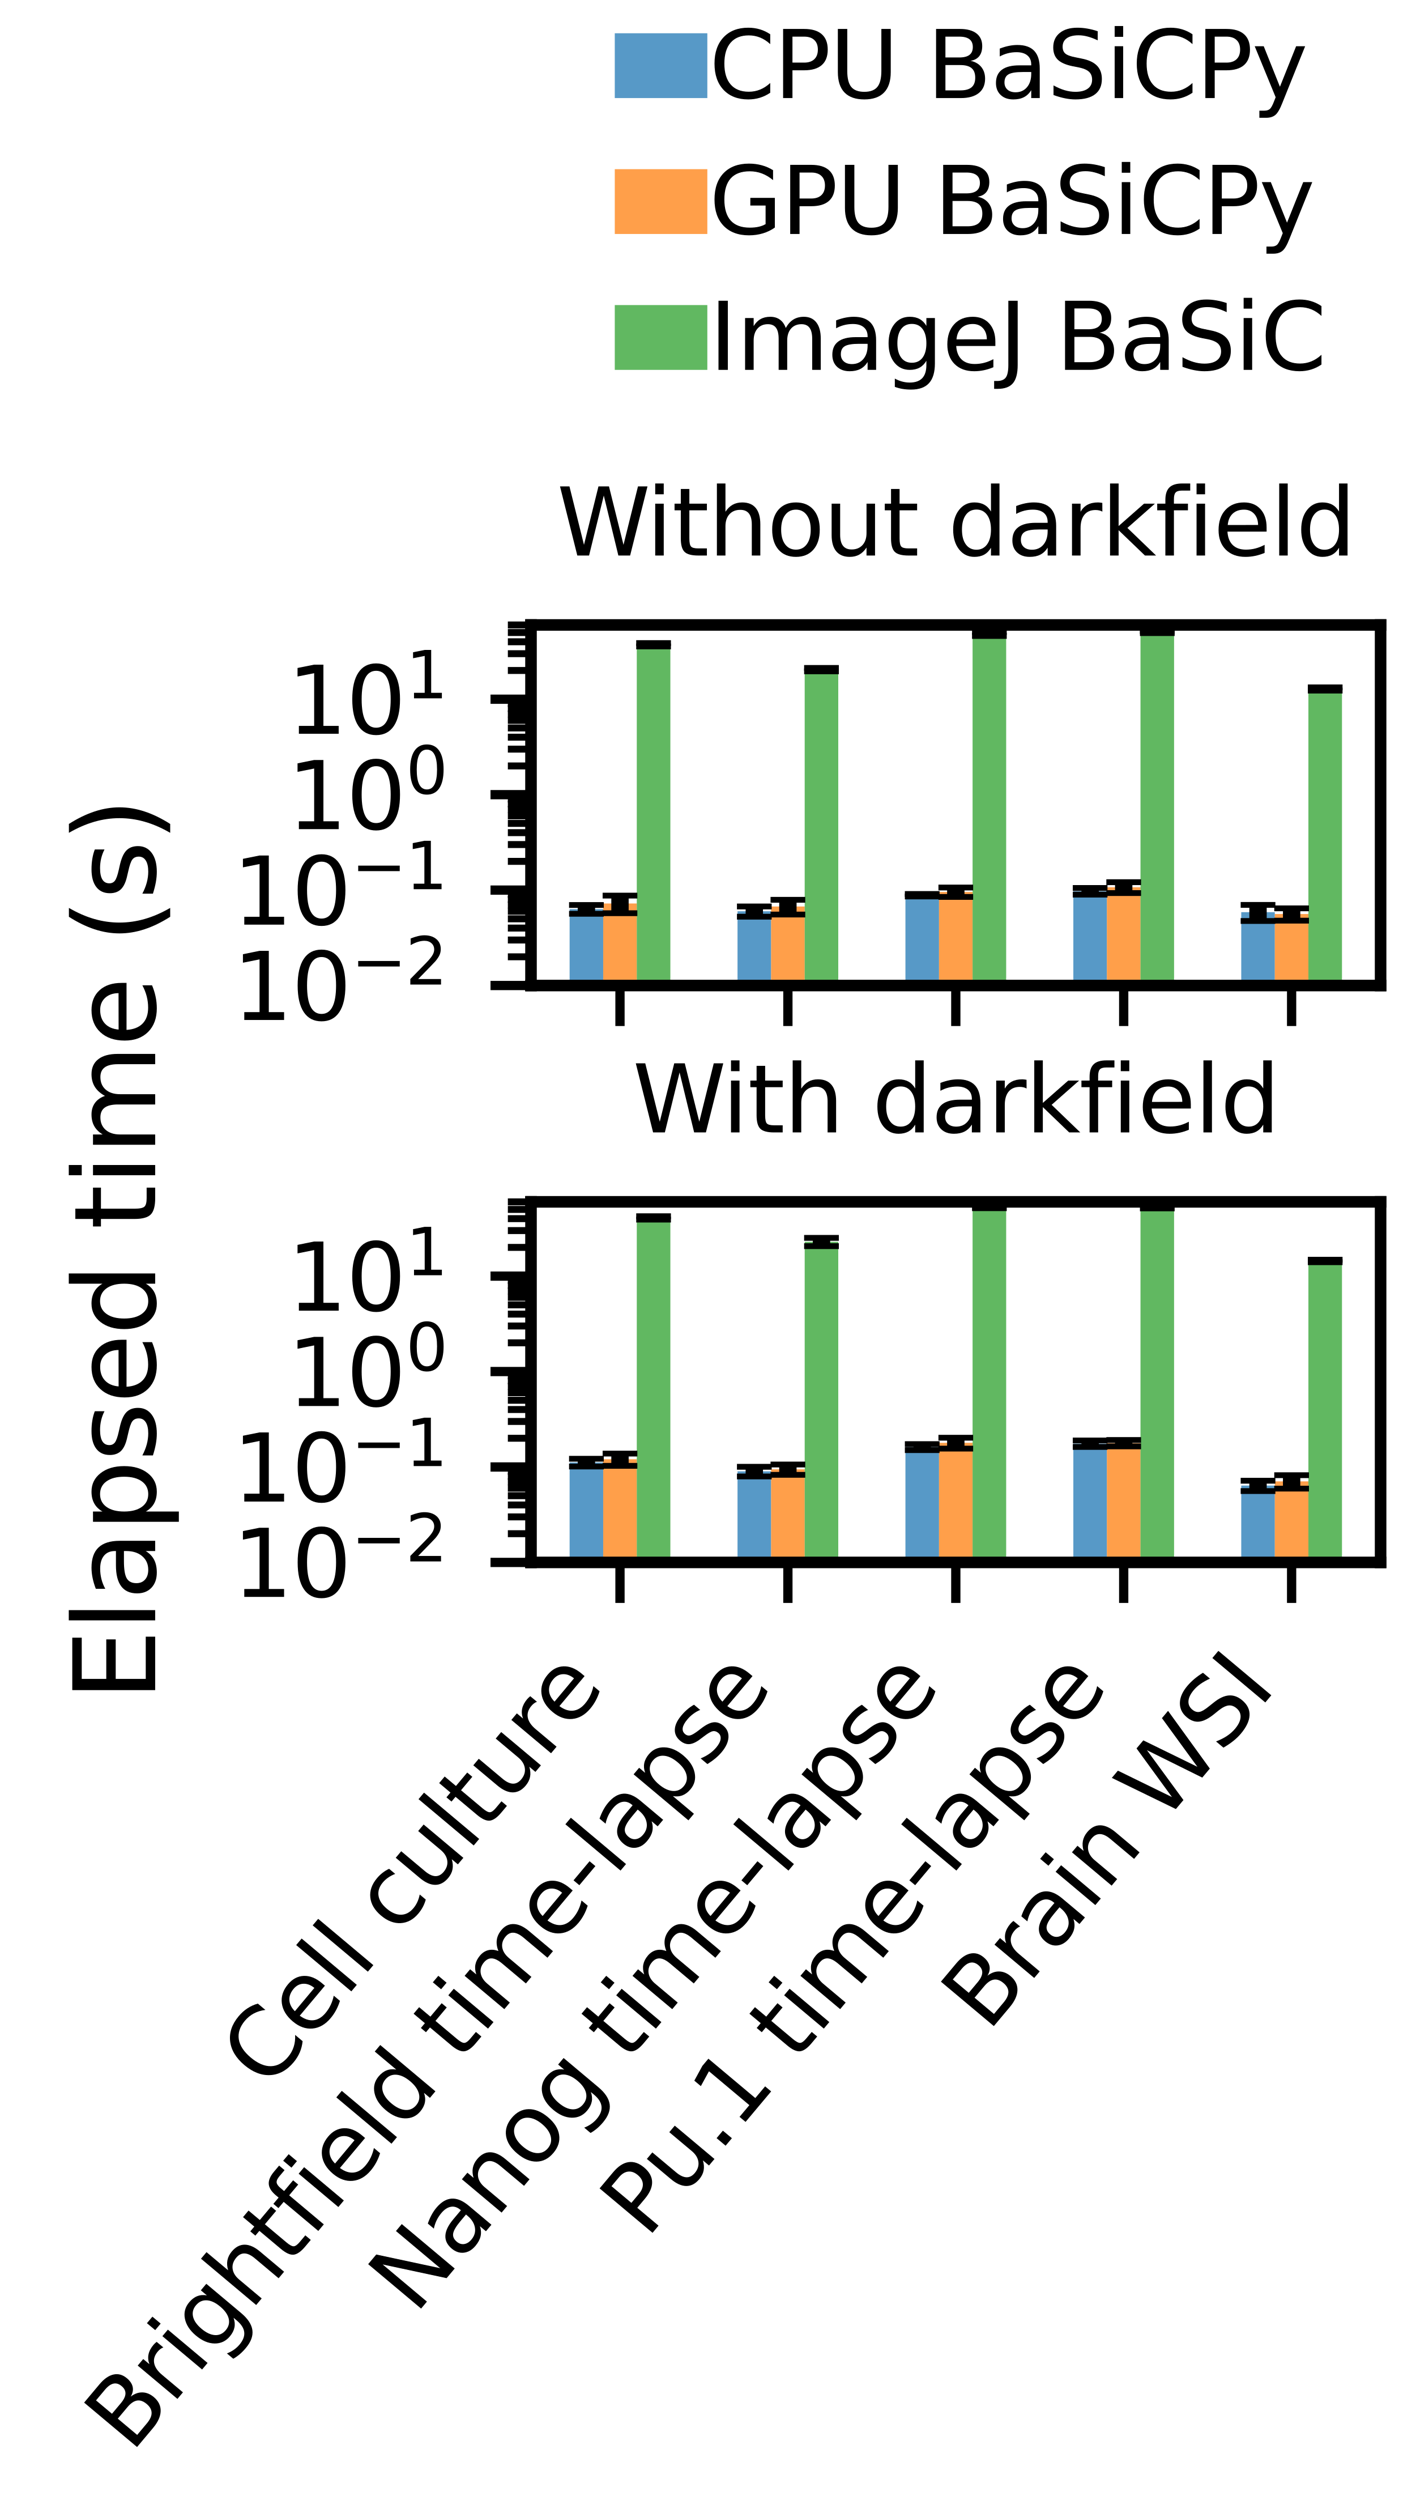 <?xml version="1.0" encoding="utf-8" standalone="no"?>
<!DOCTYPE svg PUBLIC "-//W3C//DTD SVG 1.1//EN"
  "http://www.w3.org/Graphics/SVG/1.1/DTD/svg11.dtd">
<svg xmlns:xlink="http://www.w3.org/1999/xlink" width="122.4pt" height="216pt" viewBox="0 0 122.4 216" xmlns="http://www.w3.org/2000/svg" version="1.1">
 <defs>
  <style type="text/css">*{stroke-linejoin: round; stroke-linecap: butt}</style>
 </defs>
 <g id="figure_1">
  <g id="patch_1">
   <path d="M 0 216
L 122.4 216
L 122.4 0
L 0 0
z
" style="fill: #ffffff"/>
  </g>
  <g id="axes_1">
   <g id="patch_2">
    <path d="M 45.9 85.154
L 119.34 85.154
L 119.34 54
L 45.9 54
z
" style="fill: #ffffff"/>
   </g>
   <g id="patch_3">
    <path d="M 49.238 8314.453
L 52.141 8314.453
L 52.141 78.555
L 49.238 78.555
z
" clip-path="url(#pc1334f7505)" style="fill: #1f77b4; opacity: 0.75"/>
   </g>
   <g id="patch_4">
    <path d="M 63.752 8314.453
L 66.655 8314.453
L 66.655 78.738
L 63.752 78.738
z
" clip-path="url(#pc1334f7505)" style="fill: #1f77b4; opacity: 0.75"/>
   </g>
   <g id="patch_5">
    <path d="M 78.266 8314.453
L 81.169 8314.453
L 81.169 77.35
L 78.266 77.35
z
" clip-path="url(#pc1334f7505)" style="fill: #1f77b4; opacity: 0.75"/>
   </g>
   <g id="patch_6">
    <path d="M 92.78 8314.453
L 95.682 8314.453
L 95.682 77.002
L 92.78 77.002
z
" clip-path="url(#pc1334f7505)" style="fill: #1f77b4; opacity: 0.75"/>
   </g>
   <g id="patch_7">
    <path d="M 107.294 8314.453
L 110.196 8314.453
L 110.196 78.816
L 107.294 78.816
z
" clip-path="url(#pc1334f7505)" style="fill: #1f77b4; opacity: 0.75"/>
   </g>
   <g id="patch_8">
    <path d="M 52.141 8314.453
L 55.044 8314.453
L 55.044 78.066
L 52.141 78.066
z
" clip-path="url(#pc1334f7505)" style="fill: #ff7f0e; opacity: 0.75"/>
   </g>
   <g id="patch_9">
    <path d="M 66.655 8314.453
L 69.558 8314.453
L 69.558 78.327
L 66.655 78.327
z
" clip-path="url(#pc1334f7505)" style="fill: #ff7f0e; opacity: 0.75"/>
   </g>
   <g id="patch_10">
    <path d="M 81.169 8314.453
L 84.071 8314.453
L 84.071 77.069
L 81.169 77.069
z
" clip-path="url(#pc1334f7505)" style="fill: #ff7f0e; opacity: 0.75"/>
   </g>
   <g id="patch_11">
    <path d="M 95.682 8314.453
L 98.585 8314.453
L 98.585 76.664
L 95.682 76.664
z
" clip-path="url(#pc1334f7505)" style="fill: #ff7f0e; opacity: 0.75"/>
   </g>
   <g id="patch_12">
    <path d="M 110.196 8314.453
L 113.099 8314.453
L 113.099 78.977
L 110.196 78.977
z
" clip-path="url(#pc1334f7505)" style="fill: #ff7f0e; opacity: 0.75"/>
   </g>
   <g id="patch_13">
    <path d="M 55.044 8314.453
L 57.946 8314.453
L 57.946 55.707
L 55.044 55.707
z
" clip-path="url(#pc1334f7505)" style="fill: #2ca02c; opacity: 0.75"/>
   </g>
   <g id="patch_14">
    <path d="M 69.558 8314.453
L 72.46 8314.453
L 72.46 57.856
L 69.558 57.856
z
" clip-path="url(#pc1334f7505)" style="fill: #2ca02c; opacity: 0.75"/>
   </g>
   <g id="patch_15">
    <path d="M 84.071 8314.453
L 86.974 8314.453
L 86.974 54.768
L 84.071 54.768
z
" clip-path="url(#pc1334f7505)" style="fill: #2ca02c; opacity: 0.75"/>
   </g>
   <g id="patch_16">
    <path d="M 98.585 8314.453
L 101.488 8314.453
L 101.488 54.614
L 98.585 54.614
z
" clip-path="url(#pc1334f7505)" style="fill: #2ca02c; opacity: 0.75"/>
   </g>
   <g id="patch_17">
    <path d="M 113.099 8314.453
L 116.002 8314.453
L 116.002 59.527
L 113.099 59.527
z
" clip-path="url(#pc1334f7505)" style="fill: #2ca02c; opacity: 0.75"/>
   </g>
   <g id="matplotlib.axis_1">
    <g id="xtick_1">
     <g id="line2d_1">
      <defs>
       <path id="m81d74f86c8" d="M 0 0
L 0 3.5
" style="stroke: #000000; stroke-width: 0.8"/>
      </defs>
      <g>
       <use xlink:href="#m81d74f86c8" x="53.592" y="85.154" style="stroke: #000000; stroke-width: 0.8"/>
      </g>
     </g>
    </g>
    <g id="xtick_2">
     <g id="line2d_2">
      <g>
       <use xlink:href="#m81d74f86c8" x="68.106" y="85.154" style="stroke: #000000; stroke-width: 0.8"/>
      </g>
     </g>
    </g>
    <g id="xtick_3">
     <g id="line2d_3">
      <g>
       <use xlink:href="#m81d74f86c8" x="82.62" y="85.154" style="stroke: #000000; stroke-width: 0.8"/>
      </g>
     </g>
    </g>
    <g id="xtick_4">
     <g id="line2d_4">
      <g>
       <use xlink:href="#m81d74f86c8" x="97.134" y="85.154" style="stroke: #000000; stroke-width: 0.8"/>
      </g>
     </g>
    </g>
    <g id="xtick_5">
     <g id="line2d_5">
      <g>
       <use xlink:href="#m81d74f86c8" x="111.648" y="85.154" style="stroke: #000000; stroke-width: 0.8"/>
      </g>
     </g>
    </g>
   </g>
   <g id="matplotlib.axis_2">
    <g id="ytick_1">
     <g id="line2d_6">
      <defs>
       <path id="m6e4a0141bd" d="M 0 0
L -3.5 0
" style="stroke: #000000; stroke-width: 0.8"/>
      </defs>
      <g>
       <use xlink:href="#m6e4a0141bd" x="45.9" y="85.154" style="stroke: #000000; stroke-width: 0.8"/>
      </g>
     </g>
     <g id="text_1">
      <!-- $\mathdefault{10^{-2}}$ -->
      <g transform="translate(20.1 88.193) scale(0.08 -0.08)">
       <defs>
        <path id="DejaVuSans-31" d="M 794 531
L 1825 531
L 1825 4091
L 703 3866
L 703 4441
L 1819 4666
L 2450 4666
L 2450 531
L 3481 531
L 3481 0
L 794 0
L 794 531
z
" transform="scale(0.016)"/>
        <path id="DejaVuSans-30" d="M 2034 4250
Q 1547 4250 1301 3770
Q 1056 3291 1056 2328
Q 1056 1369 1301 889
Q 1547 409 2034 409
Q 2525 409 2770 889
Q 3016 1369 3016 2328
Q 3016 3291 2770 3770
Q 2525 4250 2034 4250
z
M 2034 4750
Q 2819 4750 3233 4129
Q 3647 3509 3647 2328
Q 3647 1150 3233 529
Q 2819 -91 2034 -91
Q 1250 -91 836 529
Q 422 1150 422 2328
Q 422 3509 836 4129
Q 1250 4750 2034 4750
z
" transform="scale(0.016)"/>
        <path id="DejaVuSans-2212" d="M 678 2272
L 4684 2272
L 4684 1741
L 678 1741
L 678 2272
z
" transform="scale(0.016)"/>
        <path id="DejaVuSans-32" d="M 1228 531
L 3431 531
L 3431 0
L 469 0
L 469 531
Q 828 903 1448 1529
Q 2069 2156 2228 2338
Q 2531 2678 2651 2914
Q 2772 3150 2772 3378
Q 2772 3750 2511 3984
Q 2250 4219 1831 4219
Q 1534 4219 1204 4116
Q 875 4013 500 3803
L 500 4441
Q 881 4594 1212 4672
Q 1544 4750 1819 4750
Q 2544 4750 2975 4387
Q 3406 4025 3406 3419
Q 3406 3131 3298 2873
Q 3191 2616 2906 2266
Q 2828 2175 2409 1742
Q 1991 1309 1228 531
z
" transform="scale(0.016)"/>
       </defs>
       <use xlink:href="#DejaVuSans-31" transform="translate(0 0.766)"/>
       <use xlink:href="#DejaVuSans-30" transform="translate(63.623 0.766)"/>
       <use xlink:href="#DejaVuSans-2212" transform="translate(128.203 39.047) scale(0.7)"/>
       <use xlink:href="#DejaVuSans-32" transform="translate(186.855 39.047) scale(0.7)"/>
      </g>
     </g>
    </g>
    <g id="ytick_2">
     <g id="line2d_7">
      <g>
       <use xlink:href="#m6e4a0141bd" x="45.9" y="76.908" style="stroke: #000000; stroke-width: 0.8"/>
      </g>
     </g>
     <g id="text_2">
      <!-- $\mathdefault{10^{-1}}$ -->
      <g transform="translate(20.1 79.947) scale(0.08 -0.08)">
       <use xlink:href="#DejaVuSans-31" transform="translate(0 0.684)"/>
       <use xlink:href="#DejaVuSans-30" transform="translate(63.623 0.684)"/>
       <use xlink:href="#DejaVuSans-2212" transform="translate(128.203 38.966) scale(0.7)"/>
       <use xlink:href="#DejaVuSans-31" transform="translate(186.855 38.966) scale(0.7)"/>
      </g>
     </g>
    </g>
    <g id="ytick_3">
     <g id="line2d_8">
      <g>
       <use xlink:href="#m6e4a0141bd" x="45.9" y="68.662" style="stroke: #000000; stroke-width: 0.8"/>
      </g>
     </g>
     <g id="text_3">
      <!-- $\mathdefault{10^{0}}$ -->
      <g transform="translate(24.82 71.702) scale(0.08 -0.08)">
       <use xlink:href="#DejaVuSans-31" transform="translate(0 0.766)"/>
       <use xlink:href="#DejaVuSans-30" transform="translate(63.623 0.766)"/>
       <use xlink:href="#DejaVuSans-30" transform="translate(128.203 39.047) scale(0.7)"/>
      </g>
     </g>
    </g>
    <g id="ytick_4">
     <g id="line2d_9">
      <g>
       <use xlink:href="#m6e4a0141bd" x="45.9" y="60.416" style="stroke: #000000; stroke-width: 0.8"/>
      </g>
     </g>
     <g id="text_4">
      <!-- $\mathdefault{10^{1}}$ -->
      <g transform="translate(24.82 63.456) scale(0.08 -0.08)">
       <use xlink:href="#DejaVuSans-31" transform="translate(0 0.684)"/>
       <use xlink:href="#DejaVuSans-30" transform="translate(63.623 0.684)"/>
       <use xlink:href="#DejaVuSans-31" transform="translate(128.203 38.966) scale(0.7)"/>
      </g>
     </g>
    </g>
    <g id="ytick_5">
     <g id="line2d_10">
      <defs>
       <path id="m7181d36425" d="M 0 0
L -2 0
" style="stroke: #000000; stroke-width: 0.6"/>
      </defs>
      <g>
       <use xlink:href="#m7181d36425" x="45.9" y="82.672" style="stroke: #000000; stroke-width: 0.6"/>
      </g>
     </g>
    </g>
    <g id="ytick_6">
     <g id="line2d_11">
      <g>
       <use xlink:href="#m7181d36425" x="45.9" y="81.22" style="stroke: #000000; stroke-width: 0.6"/>
      </g>
     </g>
    </g>
    <g id="ytick_7">
     <g id="line2d_12">
      <g>
       <use xlink:href="#m7181d36425" x="45.9" y="80.189" style="stroke: #000000; stroke-width: 0.6"/>
      </g>
     </g>
    </g>
    <g id="ytick_8">
     <g id="line2d_13">
      <g>
       <use xlink:href="#m7181d36425" x="45.9" y="79.39" style="stroke: #000000; stroke-width: 0.6"/>
      </g>
     </g>
    </g>
    <g id="ytick_9">
     <g id="line2d_14">
      <g>
       <use xlink:href="#m7181d36425" x="45.9" y="78.737" style="stroke: #000000; stroke-width: 0.6"/>
      </g>
     </g>
    </g>
    <g id="ytick_10">
     <g id="line2d_15">
      <g>
       <use xlink:href="#m7181d36425" x="45.9" y="78.185" style="stroke: #000000; stroke-width: 0.6"/>
      </g>
     </g>
    </g>
    <g id="ytick_11">
     <g id="line2d_16">
      <g>
       <use xlink:href="#m7181d36425" x="45.9" y="77.707" style="stroke: #000000; stroke-width: 0.6"/>
      </g>
     </g>
    </g>
    <g id="ytick_12">
     <g id="line2d_17">
      <g>
       <use xlink:href="#m7181d36425" x="45.9" y="77.285" style="stroke: #000000; stroke-width: 0.6"/>
      </g>
     </g>
    </g>
    <g id="ytick_13">
     <g id="line2d_18">
      <g>
       <use xlink:href="#m7181d36425" x="45.9" y="74.426" style="stroke: #000000; stroke-width: 0.6"/>
      </g>
     </g>
    </g>
    <g id="ytick_14">
     <g id="line2d_19">
      <g>
       <use xlink:href="#m7181d36425" x="45.9" y="72.974" style="stroke: #000000; stroke-width: 0.6"/>
      </g>
     </g>
    </g>
    <g id="ytick_15">
     <g id="line2d_20">
      <g>
       <use xlink:href="#m7181d36425" x="45.9" y="71.944" style="stroke: #000000; stroke-width: 0.6"/>
      </g>
     </g>
    </g>
    <g id="ytick_16">
     <g id="line2d_21">
      <g>
       <use xlink:href="#m7181d36425" x="45.9" y="71.144" style="stroke: #000000; stroke-width: 0.6"/>
      </g>
     </g>
    </g>
    <g id="ytick_17">
     <g id="line2d_22">
      <g>
       <use xlink:href="#m7181d36425" x="45.9" y="70.492" style="stroke: #000000; stroke-width: 0.6"/>
      </g>
     </g>
    </g>
    <g id="ytick_18">
     <g id="line2d_23">
      <g>
       <use xlink:href="#m7181d36425" x="45.9" y="69.94" style="stroke: #000000; stroke-width: 0.6"/>
      </g>
     </g>
    </g>
    <g id="ytick_19">
     <g id="line2d_24">
      <g>
       <use xlink:href="#m7181d36425" x="45.9" y="69.461" style="stroke: #000000; stroke-width: 0.6"/>
      </g>
     </g>
    </g>
    <g id="ytick_20">
     <g id="line2d_25">
      <g>
       <use xlink:href="#m7181d36425" x="45.9" y="69.04" style="stroke: #000000; stroke-width: 0.6"/>
      </g>
     </g>
    </g>
    <g id="ytick_21">
     <g id="line2d_26">
      <g>
       <use xlink:href="#m7181d36425" x="45.9" y="66.18" style="stroke: #000000; stroke-width: 0.6"/>
      </g>
     </g>
    </g>
    <g id="ytick_22">
     <g id="line2d_27">
      <g>
       <use xlink:href="#m7181d36425" x="45.9" y="64.728" style="stroke: #000000; stroke-width: 0.6"/>
      </g>
     </g>
    </g>
    <g id="ytick_23">
     <g id="line2d_28">
      <g>
       <use xlink:href="#m7181d36425" x="45.9" y="63.698" style="stroke: #000000; stroke-width: 0.6"/>
      </g>
     </g>
    </g>
    <g id="ytick_24">
     <g id="line2d_29">
      <g>
       <use xlink:href="#m7181d36425" x="45.9" y="62.899" style="stroke: #000000; stroke-width: 0.6"/>
      </g>
     </g>
    </g>
    <g id="ytick_25">
     <g id="line2d_30">
      <g>
       <use xlink:href="#m7181d36425" x="45.9" y="62.246" style="stroke: #000000; stroke-width: 0.6"/>
      </g>
     </g>
    </g>
    <g id="ytick_26">
     <g id="line2d_31">
      <g>
       <use xlink:href="#m7181d36425" x="45.9" y="61.694" style="stroke: #000000; stroke-width: 0.6"/>
      </g>
     </g>
    </g>
    <g id="ytick_27">
     <g id="line2d_32">
      <g>
       <use xlink:href="#m7181d36425" x="45.9" y="61.216" style="stroke: #000000; stroke-width: 0.6"/>
      </g>
     </g>
    </g>
    <g id="ytick_28">
     <g id="line2d_33">
      <g>
       <use xlink:href="#m7181d36425" x="45.9" y="60.794" style="stroke: #000000; stroke-width: 0.6"/>
      </g>
     </g>
    </g>
    <g id="ytick_29">
     <g id="line2d_34">
      <g>
       <use xlink:href="#m7181d36425" x="45.9" y="57.934" style="stroke: #000000; stroke-width: 0.6"/>
      </g>
     </g>
    </g>
    <g id="ytick_30">
     <g id="line2d_35">
      <g>
       <use xlink:href="#m7181d36425" x="45.9" y="56.482" style="stroke: #000000; stroke-width: 0.6"/>
      </g>
     </g>
    </g>
    <g id="ytick_31">
     <g id="line2d_36">
      <g>
       <use xlink:href="#m7181d36425" x="45.9" y="55.452" style="stroke: #000000; stroke-width: 0.6"/>
      </g>
     </g>
    </g>
    <g id="ytick_32">
     <g id="line2d_37">
      <g>
       <use xlink:href="#m7181d36425" x="45.9" y="54.653" style="stroke: #000000; stroke-width: 0.6"/>
      </g>
     </g>
    </g>
    <g id="ytick_33">
     <g id="line2d_38">
      <g>
       <use xlink:href="#m7181d36425" x="45.9" y="54" style="stroke: #000000; stroke-width: 0.6"/>
      </g>
     </g>
    </g>
   </g>
   <g id="LineCollection_1">
    <path d="M 50.69 78.955
L 50.69 78.196
" clip-path="url(#pc1334f7505)" style="fill: none; stroke: #000000; stroke-width: 1.5"/>
    <path d="M 65.203 79.207
L 65.203 78.323
" clip-path="url(#pc1334f7505)" style="fill: none; stroke: #000000; stroke-width: 1.5"/>
    <path d="M 79.717 77.458
L 79.717 77.245
" clip-path="url(#pc1334f7505)" style="fill: none; stroke: #000000; stroke-width: 1.5"/>
    <path d="M 94.231 77.3
L 94.231 76.727
" clip-path="url(#pc1334f7505)" style="fill: none; stroke: #000000; stroke-width: 1.5"/>
    <path d="M 108.745 79.578
L 108.745 78.188
" clip-path="url(#pc1334f7505)" style="fill: none; stroke: #000000; stroke-width: 1.5"/>
   </g>
   <g id="line2d_39">
    <defs>
     <path id="m6d6b42eb79" d="M 1.5 0
L -1.5 -0
" style="stroke: #000000; stroke-width: 0.5"/>
    </defs>
    <g clip-path="url(#pc1334f7505)">
     <use xlink:href="#m6d6b42eb79" x="50.69" y="78.955" style="stroke: #000000; stroke-width: 0.5"/>
     <use xlink:href="#m6d6b42eb79" x="65.203" y="79.207" style="stroke: #000000; stroke-width: 0.5"/>
     <use xlink:href="#m6d6b42eb79" x="79.717" y="77.458" style="stroke: #000000; stroke-width: 0.5"/>
     <use xlink:href="#m6d6b42eb79" x="94.231" y="77.3" style="stroke: #000000; stroke-width: 0.5"/>
     <use xlink:href="#m6d6b42eb79" x="108.745" y="79.578" style="stroke: #000000; stroke-width: 0.5"/>
    </g>
   </g>
   <g id="line2d_40">
    <g clip-path="url(#pc1334f7505)">
     <use xlink:href="#m6d6b42eb79" x="50.69" y="78.196" style="stroke: #000000; stroke-width: 0.5"/>
     <use xlink:href="#m6d6b42eb79" x="65.203" y="78.323" style="stroke: #000000; stroke-width: 0.5"/>
     <use xlink:href="#m6d6b42eb79" x="79.717" y="77.245" style="stroke: #000000; stroke-width: 0.5"/>
     <use xlink:href="#m6d6b42eb79" x="94.231" y="76.727" style="stroke: #000000; stroke-width: 0.5"/>
     <use xlink:href="#m6d6b42eb79" x="108.745" y="78.188" style="stroke: #000000; stroke-width: 0.5"/>
    </g>
   </g>
   <g id="LineCollection_2">
    <path d="M 53.592 78.906
L 53.592 77.385
" clip-path="url(#pc1334f7505)" style="fill: none; stroke: #000000; stroke-width: 1.5"/>
    <path d="M 68.106 79.021
L 68.106 77.746
" clip-path="url(#pc1334f7505)" style="fill: none; stroke: #000000; stroke-width: 1.5"/>
    <path d="M 82.62 77.499
L 82.62 76.685
" clip-path="url(#pc1334f7505)" style="fill: none; stroke: #000000; stroke-width: 1.5"/>
    <path d="M 97.134 77.166
L 97.134 76.224
" clip-path="url(#pc1334f7505)" style="fill: none; stroke: #000000; stroke-width: 1.5"/>
    <path d="M 111.648 79.548
L 111.648 78.485
" clip-path="url(#pc1334f7505)" style="fill: none; stroke: #000000; stroke-width: 1.5"/>
   </g>
   <g id="line2d_41">
    <g clip-path="url(#pc1334f7505)">
     <use xlink:href="#m6d6b42eb79" x="53.592" y="78.906" style="stroke: #000000; stroke-width: 0.5"/>
     <use xlink:href="#m6d6b42eb79" x="68.106" y="79.021" style="stroke: #000000; stroke-width: 0.5"/>
     <use xlink:href="#m6d6b42eb79" x="82.62" y="77.499" style="stroke: #000000; stroke-width: 0.5"/>
     <use xlink:href="#m6d6b42eb79" x="97.134" y="77.166" style="stroke: #000000; stroke-width: 0.5"/>
     <use xlink:href="#m6d6b42eb79" x="111.648" y="79.548" style="stroke: #000000; stroke-width: 0.5"/>
    </g>
   </g>
   <g id="line2d_42">
    <g clip-path="url(#pc1334f7505)">
     <use xlink:href="#m6d6b42eb79" x="53.592" y="77.385" style="stroke: #000000; stroke-width: 0.5"/>
     <use xlink:href="#m6d6b42eb79" x="68.106" y="77.746" style="stroke: #000000; stroke-width: 0.5"/>
     <use xlink:href="#m6d6b42eb79" x="82.62" y="76.685" style="stroke: #000000; stroke-width: 0.5"/>
     <use xlink:href="#m6d6b42eb79" x="97.134" y="76.224" style="stroke: #000000; stroke-width: 0.5"/>
     <use xlink:href="#m6d6b42eb79" x="111.648" y="78.485" style="stroke: #000000; stroke-width: 0.5"/>
    </g>
   </g>
   <g id="LineCollection_3">
    <path d="M 56.495 55.855
L 56.495 55.565
" clip-path="url(#pc1334f7505)" style="fill: none; stroke: #000000; stroke-width: 1.5"/>
    <path d="M 71.009 58.005
L 71.009 57.714
" clip-path="url(#pc1334f7505)" style="fill: none; stroke: #000000; stroke-width: 1.5"/>
    <path d="M 85.523 54.95
L 85.523 54.595
" clip-path="url(#pc1334f7505)" style="fill: none; stroke: #000000; stroke-width: 1.5"/>
    <path d="M 100.037 54.702
L 100.037 54.527
" clip-path="url(#pc1334f7505)" style="fill: none; stroke: #000000; stroke-width: 1.5"/>
    <path d="M 114.55 59.67
L 114.55 59.39
" clip-path="url(#pc1334f7505)" style="fill: none; stroke: #000000; stroke-width: 1.5"/>
   </g>
   <g id="line2d_43">
    <g clip-path="url(#pc1334f7505)">
     <use xlink:href="#m6d6b42eb79" x="56.495" y="55.855" style="stroke: #000000; stroke-width: 0.5"/>
     <use xlink:href="#m6d6b42eb79" x="71.009" y="58.005" style="stroke: #000000; stroke-width: 0.5"/>
     <use xlink:href="#m6d6b42eb79" x="85.523" y="54.95" style="stroke: #000000; stroke-width: 0.5"/>
     <use xlink:href="#m6d6b42eb79" x="100.037" y="54.702" style="stroke: #000000; stroke-width: 0.5"/>
     <use xlink:href="#m6d6b42eb79" x="114.55" y="59.67" style="stroke: #000000; stroke-width: 0.5"/>
    </g>
   </g>
   <g id="line2d_44">
    <g clip-path="url(#pc1334f7505)">
     <use xlink:href="#m6d6b42eb79" x="56.495" y="55.565" style="stroke: #000000; stroke-width: 0.5"/>
     <use xlink:href="#m6d6b42eb79" x="71.009" y="57.714" style="stroke: #000000; stroke-width: 0.5"/>
     <use xlink:href="#m6d6b42eb79" x="85.523" y="54.595" style="stroke: #000000; stroke-width: 0.5"/>
     <use xlink:href="#m6d6b42eb79" x="100.037" y="54.527" style="stroke: #000000; stroke-width: 0.5"/>
     <use xlink:href="#m6d6b42eb79" x="114.55" y="59.39" style="stroke: #000000; stroke-width: 0.5"/>
    </g>
   </g>
   <g id="patch_18">
    <path d="M 45.9 85.154
L 45.9 54
" style="fill: none; stroke: #000000; stroke-linejoin: miter; stroke-linecap: square"/>
   </g>
   <g id="patch_19">
    <path d="M 119.34 85.154
L 119.34 54
" style="fill: none; stroke: #000000; stroke-linejoin: miter; stroke-linecap: square"/>
   </g>
   <g id="patch_20">
    <path d="M 45.9 85.154
L 119.34 85.154
" style="fill: none; stroke: #000000; stroke-linejoin: miter; stroke-linecap: square"/>
   </g>
   <g id="patch_21">
    <path d="M 45.9 54
L 119.34 54
" style="fill: none; stroke: #000000; stroke-linejoin: miter; stroke-linecap: square"/>
   </g>
   <g id="text_5">
    <!-- Without darkfield -->
    <g transform="translate(48.136 48) scale(0.08 -0.08)">
     <defs>
      <path id="DejaVuSans-57" d="M 213 4666
L 850 4666
L 1831 722
L 2809 4666
L 3519 4666
L 4500 722
L 5478 4666
L 6119 4666
L 4947 0
L 4153 0
L 3169 4050
L 2175 0
L 1381 0
L 213 4666
z
" transform="scale(0.016)"/>
      <path id="DejaVuSans-69" d="M 603 3500
L 1178 3500
L 1178 0
L 603 0
L 603 3500
z
M 603 4863
L 1178 4863
L 1178 4134
L 603 4134
L 603 4863
z
" transform="scale(0.016)"/>
      <path id="DejaVuSans-74" d="M 1172 4494
L 1172 3500
L 2356 3500
L 2356 3053
L 1172 3053
L 1172 1153
Q 1172 725 1289 603
Q 1406 481 1766 481
L 2356 481
L 2356 0
L 1766 0
Q 1100 0 847 248
Q 594 497 594 1153
L 594 3053
L 172 3053
L 172 3500
L 594 3500
L 594 4494
L 1172 4494
z
" transform="scale(0.016)"/>
      <path id="DejaVuSans-68" d="M 3513 2113
L 3513 0
L 2938 0
L 2938 2094
Q 2938 2591 2744 2837
Q 2550 3084 2163 3084
Q 1697 3084 1428 2787
Q 1159 2491 1159 1978
L 1159 0
L 581 0
L 581 4863
L 1159 4863
L 1159 2956
Q 1366 3272 1645 3428
Q 1925 3584 2291 3584
Q 2894 3584 3203 3211
Q 3513 2838 3513 2113
z
" transform="scale(0.016)"/>
      <path id="DejaVuSans-6f" d="M 1959 3097
Q 1497 3097 1228 2736
Q 959 2375 959 1747
Q 959 1119 1226 758
Q 1494 397 1959 397
Q 2419 397 2687 759
Q 2956 1122 2956 1747
Q 2956 2369 2687 2733
Q 2419 3097 1959 3097
z
M 1959 3584
Q 2709 3584 3137 3096
Q 3566 2609 3566 1747
Q 3566 888 3137 398
Q 2709 -91 1959 -91
Q 1206 -91 779 398
Q 353 888 353 1747
Q 353 2609 779 3096
Q 1206 3584 1959 3584
z
" transform="scale(0.016)"/>
      <path id="DejaVuSans-75" d="M 544 1381
L 544 3500
L 1119 3500
L 1119 1403
Q 1119 906 1312 657
Q 1506 409 1894 409
Q 2359 409 2629 706
Q 2900 1003 2900 1516
L 2900 3500
L 3475 3500
L 3475 0
L 2900 0
L 2900 538
Q 2691 219 2414 64
Q 2138 -91 1772 -91
Q 1169 -91 856 284
Q 544 659 544 1381
z
M 1991 3584
L 1991 3584
z
" transform="scale(0.016)"/>
      <path id="DejaVuSans-20" transform="scale(0.016)"/>
      <path id="DejaVuSans-64" d="M 2906 2969
L 2906 4863
L 3481 4863
L 3481 0
L 2906 0
L 2906 525
Q 2725 213 2448 61
Q 2172 -91 1784 -91
Q 1150 -91 751 415
Q 353 922 353 1747
Q 353 2572 751 3078
Q 1150 3584 1784 3584
Q 2172 3584 2448 3432
Q 2725 3281 2906 2969
z
M 947 1747
Q 947 1113 1208 752
Q 1469 391 1925 391
Q 2381 391 2643 752
Q 2906 1113 2906 1747
Q 2906 2381 2643 2742
Q 2381 3103 1925 3103
Q 1469 3103 1208 2742
Q 947 2381 947 1747
z
" transform="scale(0.016)"/>
      <path id="DejaVuSans-61" d="M 2194 1759
Q 1497 1759 1228 1600
Q 959 1441 959 1056
Q 959 750 1161 570
Q 1363 391 1709 391
Q 2188 391 2477 730
Q 2766 1069 2766 1631
L 2766 1759
L 2194 1759
z
M 3341 1997
L 3341 0
L 2766 0
L 2766 531
Q 2569 213 2275 61
Q 1981 -91 1556 -91
Q 1019 -91 701 211
Q 384 513 384 1019
Q 384 1609 779 1909
Q 1175 2209 1959 2209
L 2766 2209
L 2766 2266
Q 2766 2663 2505 2880
Q 2244 3097 1772 3097
Q 1472 3097 1187 3025
Q 903 2953 641 2809
L 641 3341
Q 956 3463 1253 3523
Q 1550 3584 1831 3584
Q 2591 3584 2966 3190
Q 3341 2797 3341 1997
z
" transform="scale(0.016)"/>
      <path id="DejaVuSans-72" d="M 2631 2963
Q 2534 3019 2420 3045
Q 2306 3072 2169 3072
Q 1681 3072 1420 2755
Q 1159 2438 1159 1844
L 1159 0
L 581 0
L 581 3500
L 1159 3500
L 1159 2956
Q 1341 3275 1631 3429
Q 1922 3584 2338 3584
Q 2397 3584 2469 3576
Q 2541 3569 2628 3553
L 2631 2963
z
" transform="scale(0.016)"/>
      <path id="DejaVuSans-6b" d="M 581 4863
L 1159 4863
L 1159 1991
L 2875 3500
L 3609 3500
L 1753 1863
L 3688 0
L 2938 0
L 1159 1709
L 1159 0
L 581 0
L 581 4863
z
" transform="scale(0.016)"/>
      <path id="DejaVuSans-66" d="M 2375 4863
L 2375 4384
L 1825 4384
Q 1516 4384 1395 4259
Q 1275 4134 1275 3809
L 1275 3500
L 2222 3500
L 2222 3053
L 1275 3053
L 1275 0
L 697 0
L 697 3053
L 147 3053
L 147 3500
L 697 3500
L 697 3744
Q 697 4328 969 4595
Q 1241 4863 1831 4863
L 2375 4863
z
" transform="scale(0.016)"/>
      <path id="DejaVuSans-65" d="M 3597 1894
L 3597 1613
L 953 1613
Q 991 1019 1311 708
Q 1631 397 2203 397
Q 2534 397 2845 478
Q 3156 559 3463 722
L 3463 178
Q 3153 47 2828 -22
Q 2503 -91 2169 -91
Q 1331 -91 842 396
Q 353 884 353 1716
Q 353 2575 817 3079
Q 1281 3584 2069 3584
Q 2775 3584 3186 3129
Q 3597 2675 3597 1894
z
M 3022 2063
Q 3016 2534 2758 2815
Q 2500 3097 2075 3097
Q 1594 3097 1305 2825
Q 1016 2553 972 2059
L 3022 2063
z
" transform="scale(0.016)"/>
      <path id="DejaVuSans-6c" d="M 603 4863
L 1178 4863
L 1178 0
L 603 0
L 603 4863
z
" transform="scale(0.016)"/>
     </defs>
     <use xlink:href="#DejaVuSans-57"/>
     <use xlink:href="#DejaVuSans-69" x="96.627"/>
     <use xlink:href="#DejaVuSans-74" x="124.41"/>
     <use xlink:href="#DejaVuSans-68" x="163.619"/>
     <use xlink:href="#DejaVuSans-6f" x="226.998"/>
     <use xlink:href="#DejaVuSans-75" x="288.18"/>
     <use xlink:href="#DejaVuSans-74" x="351.559"/>
     <use xlink:href="#DejaVuSans-20" x="390.768"/>
     <use xlink:href="#DejaVuSans-64" x="422.555"/>
     <use xlink:href="#DejaVuSans-61" x="486.031"/>
     <use xlink:href="#DejaVuSans-72" x="547.311"/>
     <use xlink:href="#DejaVuSans-6b" x="588.424"/>
     <use xlink:href="#DejaVuSans-66" x="646.334"/>
     <use xlink:href="#DejaVuSans-69" x="681.539"/>
     <use xlink:href="#DejaVuSans-65" x="709.322"/>
     <use xlink:href="#DejaVuSans-6c" x="770.846"/>
     <use xlink:href="#DejaVuSans-64" x="798.629"/>
    </g>
   </g>
   <g id="legend_1">
    <g id="patch_22">
     <path d="M 53.943 34.423
L 113.74 34.423
Q 115.34 34.423 115.34 32.823
L 115.34 3.196
Q 115.34 1.596 113.74 1.596
L 53.943 1.596
Q 52.343 1.596 52.343 3.196
L 52.343 32.823
Q 52.343 34.423 53.943 34.423
z
" style="fill: #ffffff; opacity: 0.8"/>
    </g>
    <g id="patch_23">
     <path d="M 53.142 8.474
L 61.142 8.474
L 61.142 2.874
L 53.142 2.874
z
" style="fill: #1f77b4; opacity: 0.75"/>
    </g>
    <g id="text_6">
     <!-- CPU BaSiCPy -->
     <g transform="translate(61.303 8.474) scale(0.08 -0.08)">
      <defs>
       <path id="DejaVuSans-43" d="M 4122 4306
L 4122 3641
Q 3803 3938 3442 4084
Q 3081 4231 2675 4231
Q 1875 4231 1450 3742
Q 1025 3253 1025 2328
Q 1025 1406 1450 917
Q 1875 428 2675 428
Q 3081 428 3442 575
Q 3803 722 4122 1019
L 4122 359
Q 3791 134 3420 21
Q 3050 -91 2638 -91
Q 1578 -91 968 557
Q 359 1206 359 2328
Q 359 3453 968 4101
Q 1578 4750 2638 4750
Q 3056 4750 3426 4639
Q 3797 4528 4122 4306
z
" transform="scale(0.016)"/>
       <path id="DejaVuSans-50" d="M 1259 4147
L 1259 2394
L 2053 2394
Q 2494 2394 2734 2622
Q 2975 2850 2975 3272
Q 2975 3691 2734 3919
Q 2494 4147 2053 4147
L 1259 4147
z
M 628 4666
L 2053 4666
Q 2838 4666 3239 4311
Q 3641 3956 3641 3272
Q 3641 2581 3239 2228
Q 2838 1875 2053 1875
L 1259 1875
L 1259 0
L 628 0
L 628 4666
z
" transform="scale(0.016)"/>
       <path id="DejaVuSans-55" d="M 556 4666
L 1191 4666
L 1191 1831
Q 1191 1081 1462 751
Q 1734 422 2344 422
Q 2950 422 3222 751
Q 3494 1081 3494 1831
L 3494 4666
L 4128 4666
L 4128 1753
Q 4128 841 3676 375
Q 3225 -91 2344 -91
Q 1459 -91 1007 375
Q 556 841 556 1753
L 556 4666
z
" transform="scale(0.016)"/>
       <path id="DejaVuSans-42" d="M 1259 2228
L 1259 519
L 2272 519
Q 2781 519 3026 730
Q 3272 941 3272 1375
Q 3272 1813 3026 2020
Q 2781 2228 2272 2228
L 1259 2228
z
M 1259 4147
L 1259 2741
L 2194 2741
Q 2656 2741 2882 2914
Q 3109 3088 3109 3444
Q 3109 3797 2882 3972
Q 2656 4147 2194 4147
L 1259 4147
z
M 628 4666
L 2241 4666
Q 2963 4666 3353 4366
Q 3744 4066 3744 3513
Q 3744 3084 3544 2831
Q 3344 2578 2956 2516
Q 3422 2416 3680 2098
Q 3938 1781 3938 1306
Q 3938 681 3513 340
Q 3088 0 2303 0
L 628 0
L 628 4666
z
" transform="scale(0.016)"/>
       <path id="DejaVuSans-53" d="M 3425 4513
L 3425 3897
Q 3066 4069 2747 4153
Q 2428 4238 2131 4238
Q 1616 4238 1336 4038
Q 1056 3838 1056 3469
Q 1056 3159 1242 3001
Q 1428 2844 1947 2747
L 2328 2669
Q 3034 2534 3370 2195
Q 3706 1856 3706 1288
Q 3706 609 3251 259
Q 2797 -91 1919 -91
Q 1588 -91 1214 -16
Q 841 59 441 206
L 441 856
Q 825 641 1194 531
Q 1563 422 1919 422
Q 2459 422 2753 634
Q 3047 847 3047 1241
Q 3047 1584 2836 1778
Q 2625 1972 2144 2069
L 1759 2144
Q 1053 2284 737 2584
Q 422 2884 422 3419
Q 422 4038 858 4394
Q 1294 4750 2059 4750
Q 2388 4750 2728 4690
Q 3069 4631 3425 4513
z
" transform="scale(0.016)"/>
       <path id="DejaVuSans-79" d="M 2059 -325
Q 1816 -950 1584 -1140
Q 1353 -1331 966 -1331
L 506 -1331
L 506 -850
L 844 -850
Q 1081 -850 1212 -737
Q 1344 -625 1503 -206
L 1606 56
L 191 3500
L 800 3500
L 1894 763
L 2988 3500
L 3597 3500
L 2059 -325
z
" transform="scale(0.016)"/>
      </defs>
      <use xlink:href="#DejaVuSans-43"/>
      <use xlink:href="#DejaVuSans-50" x="69.824"/>
      <use xlink:href="#DejaVuSans-55" x="130.127"/>
      <use xlink:href="#DejaVuSans-20" x="203.32"/>
      <use xlink:href="#DejaVuSans-42" x="235.107"/>
      <use xlink:href="#DejaVuSans-61" x="303.711"/>
      <use xlink:href="#DejaVuSans-53" x="364.99"/>
      <use xlink:href="#DejaVuSans-69" x="428.467"/>
      <use xlink:href="#DejaVuSans-43" x="456.25"/>
      <use xlink:href="#DejaVuSans-50" x="526.074"/>
      <use xlink:href="#DejaVuSans-79" x="586.377"/>
     </g>
    </g>
    <g id="patch_24">
     <path d="M 53.142 20.217
L 61.142 20.217
L 61.142 14.617
L 53.142 14.617
z
" style="fill: #ff7f0e; opacity: 0.75"/>
    </g>
    <g id="text_7">
     <!-- GPU BaSiCPy -->
     <g transform="translate(61.303 20.217) scale(0.08 -0.08)">
      <defs>
       <path id="DejaVuSans-47" d="M 3809 666
L 3809 1919
L 2778 1919
L 2778 2438
L 4434 2438
L 4434 434
Q 4069 175 3628 42
Q 3188 -91 2688 -91
Q 1594 -91 976 548
Q 359 1188 359 2328
Q 359 3472 976 4111
Q 1594 4750 2688 4750
Q 3144 4750 3555 4637
Q 3966 4525 4313 4306
L 4313 3634
Q 3963 3931 3569 4081
Q 3175 4231 2741 4231
Q 1884 4231 1454 3753
Q 1025 3275 1025 2328
Q 1025 1384 1454 906
Q 1884 428 2741 428
Q 3075 428 3337 486
Q 3600 544 3809 666
z
" transform="scale(0.016)"/>
      </defs>
      <use xlink:href="#DejaVuSans-47"/>
      <use xlink:href="#DejaVuSans-50" x="77.49"/>
      <use xlink:href="#DejaVuSans-55" x="137.793"/>
      <use xlink:href="#DejaVuSans-20" x="210.986"/>
      <use xlink:href="#DejaVuSans-42" x="242.773"/>
      <use xlink:href="#DejaVuSans-61" x="311.377"/>
      <use xlink:href="#DejaVuSans-53" x="372.656"/>
      <use xlink:href="#DejaVuSans-69" x="436.133"/>
      <use xlink:href="#DejaVuSans-43" x="463.916"/>
      <use xlink:href="#DejaVuSans-50" x="533.74"/>
      <use xlink:href="#DejaVuSans-79" x="594.043"/>
     </g>
    </g>
    <g id="patch_25">
     <path d="M 53.142 31.959
L 61.142 31.959
L 61.142 26.359
L 53.142 26.359
z
" style="fill: #2ca02c; opacity: 0.75"/>
    </g>
    <g id="text_8">
     <!-- ImageJ BaSiC -->
     <g transform="translate(61.303 31.959) scale(0.08 -0.08)">
      <defs>
       <path id="DejaVuSans-49" d="M 628 4666
L 1259 4666
L 1259 0
L 628 0
L 628 4666
z
" transform="scale(0.016)"/>
       <path id="DejaVuSans-6d" d="M 3328 2828
Q 3544 3216 3844 3400
Q 4144 3584 4550 3584
Q 5097 3584 5394 3201
Q 5691 2819 5691 2113
L 5691 0
L 5113 0
L 5113 2094
Q 5113 2597 4934 2840
Q 4756 3084 4391 3084
Q 3944 3084 3684 2787
Q 3425 2491 3425 1978
L 3425 0
L 2847 0
L 2847 2094
Q 2847 2600 2669 2842
Q 2491 3084 2119 3084
Q 1678 3084 1418 2786
Q 1159 2488 1159 1978
L 1159 0
L 581 0
L 581 3500
L 1159 3500
L 1159 2956
Q 1356 3278 1631 3431
Q 1906 3584 2284 3584
Q 2666 3584 2933 3390
Q 3200 3197 3328 2828
z
" transform="scale(0.016)"/>
       <path id="DejaVuSans-67" d="M 2906 1791
Q 2906 2416 2648 2759
Q 2391 3103 1925 3103
Q 1463 3103 1205 2759
Q 947 2416 947 1791
Q 947 1169 1205 825
Q 1463 481 1925 481
Q 2391 481 2648 825
Q 2906 1169 2906 1791
z
M 3481 434
Q 3481 -459 3084 -895
Q 2688 -1331 1869 -1331
Q 1566 -1331 1297 -1286
Q 1028 -1241 775 -1147
L 775 -588
Q 1028 -725 1275 -790
Q 1522 -856 1778 -856
Q 2344 -856 2625 -561
Q 2906 -266 2906 331
L 2906 616
Q 2728 306 2450 153
Q 2172 0 1784 0
Q 1141 0 747 490
Q 353 981 353 1791
Q 353 2603 747 3093
Q 1141 3584 1784 3584
Q 2172 3584 2450 3431
Q 2728 3278 2906 2969
L 2906 3500
L 3481 3500
L 3481 434
z
" transform="scale(0.016)"/>
       <path id="DejaVuSans-4a" d="M 628 4666
L 1259 4666
L 1259 325
Q 1259 -519 939 -900
Q 619 -1281 -91 -1281
L -331 -1281
L -331 -750
L -134 -750
Q 284 -750 456 -515
Q 628 -281 628 325
L 628 4666
z
" transform="scale(0.016)"/>
      </defs>
      <use xlink:href="#DejaVuSans-49"/>
      <use xlink:href="#DejaVuSans-6d" x="29.492"/>
      <use xlink:href="#DejaVuSans-61" x="126.904"/>
      <use xlink:href="#DejaVuSans-67" x="188.184"/>
      <use xlink:href="#DejaVuSans-65" x="251.66"/>
      <use xlink:href="#DejaVuSans-4a" x="313.184"/>
      <use xlink:href="#DejaVuSans-20" x="342.676"/>
      <use xlink:href="#DejaVuSans-42" x="374.463"/>
      <use xlink:href="#DejaVuSans-61" x="443.066"/>
      <use xlink:href="#DejaVuSans-53" x="504.346"/>
      <use xlink:href="#DejaVuSans-69" x="567.822"/>
      <use xlink:href="#DejaVuSans-43" x="595.605"/>
     </g>
    </g>
   </g>
  </g>
  <g id="axes_2">
   <g id="patch_26">
    <path d="M 45.9 135
L 119.34 135
L 119.34 103.846
L 45.9 103.846
z
" style="fill: #ffffff"/>
   </g>
   <g id="patch_27">
    <path d="M 49.238 8364.3
L 52.141 8364.3
L 52.141 126.363
L 49.238 126.363
z
" clip-path="url(#p04cd32a5f5)" style="fill: #1f77b4; opacity: 0.75"/>
   </g>
   <g id="patch_28">
    <path d="M 63.752 8364.3
L 66.655 8364.3
L 66.655 127.131
L 63.752 127.131
z
" clip-path="url(#p04cd32a5f5)" style="fill: #1f77b4; opacity: 0.75"/>
   </g>
   <g id="patch_29">
    <path d="M 78.266 8364.3
L 81.169 8364.3
L 81.169 125.028
L 78.266 125.028
z
" clip-path="url(#p04cd32a5f5)" style="fill: #1f77b4; opacity: 0.75"/>
   </g>
   <g id="patch_30">
    <path d="M 92.78 8364.3
L 95.682 8364.3
L 95.682 124.733
L 92.78 124.733
z
" clip-path="url(#p04cd32a5f5)" style="fill: #1f77b4; opacity: 0.75"/>
   </g>
   <g id="patch_31">
    <path d="M 107.294 8364.3
L 110.196 8364.3
L 110.196 128.361
L 107.294 128.361
z
" clip-path="url(#p04cd32a5f5)" style="fill: #1f77b4; opacity: 0.75"/>
   </g>
   <g id="patch_32">
    <path d="M 52.141 8364.3
L 55.044 8364.3
L 55.044 126.086
L 52.141 126.086
z
" clip-path="url(#p04cd32a5f5)" style="fill: #ff7f0e; opacity: 0.75"/>
   </g>
   <g id="patch_33">
    <path d="M 66.655 8364.3
L 69.558 8364.3
L 69.558 126.958
L 66.655 126.958
z
" clip-path="url(#p04cd32a5f5)" style="fill: #ff7f0e; opacity: 0.75"/>
   </g>
   <g id="patch_34">
    <path d="M 81.169 8364.3
L 84.071 8364.3
L 84.071 124.666
L 81.169 124.666
z
" clip-path="url(#p04cd32a5f5)" style="fill: #ff7f0e; opacity: 0.75"/>
   </g>
   <g id="patch_35">
    <path d="M 95.682 8364.3
L 98.585 8364.3
L 98.585 124.688
L 95.682 124.688
z
" clip-path="url(#p04cd32a5f5)" style="fill: #ff7f0e; opacity: 0.75"/>
   </g>
   <g id="patch_36">
    <path d="M 110.196 8364.3
L 113.099 8364.3
L 113.099 127.997
L 110.196 127.997
z
" clip-path="url(#p04cd32a5f5)" style="fill: #ff7f0e; opacity: 0.75"/>
   </g>
   <g id="patch_37">
    <path d="M 55.044 8364.3
L 57.946 8364.3
L 57.946 105.23
L 55.044 105.23
z
" clip-path="url(#p04cd32a5f5)" style="fill: #2ca02c; opacity: 0.75"/>
   </g>
   <g id="patch_38">
    <path d="M 69.558 8364.3
L 72.46 8364.3
L 72.46 107.298
L 69.558 107.298
z
" clip-path="url(#p04cd32a5f5)" style="fill: #2ca02c; opacity: 0.75"/>
   </g>
   <g id="patch_39">
    <path d="M 84.071 8364.3
L 86.974 8364.3
L 86.974 104.176
L 84.071 104.176
z
" clip-path="url(#p04cd32a5f5)" style="fill: #2ca02c; opacity: 0.75"/>
   </g>
   <g id="patch_40">
    <path d="M 98.585 8364.3
L 101.488 8364.3
L 101.488 104.211
L 98.585 104.211
z
" clip-path="url(#p04cd32a5f5)" style="fill: #2ca02c; opacity: 0.75"/>
   </g>
   <g id="patch_41">
    <path d="M 113.099 8364.3
L 116.002 8364.3
L 116.002 108.951
L 113.099 108.951
z
" clip-path="url(#p04cd32a5f5)" style="fill: #2ca02c; opacity: 0.75"/>
   </g>
   <g id="matplotlib.axis_3">
    <g id="xtick_6">
     <g id="line2d_45">
      <g>
       <use xlink:href="#m81d74f86c8" x="53.592" y="135" style="stroke: #000000; stroke-width: 0.8"/>
      </g>
     </g>
     <g id="text_9">
      <!-- Cell culture -->
      <g transform="translate(23.119 180.705) rotate(-50) scale(0.08 -0.08)">
       <defs>
        <path id="DejaVuSans-63" d="M 3122 3366
L 3122 2828
Q 2878 2963 2633 3030
Q 2388 3097 2138 3097
Q 1578 3097 1268 2742
Q 959 2388 959 1747
Q 959 1106 1268 751
Q 1578 397 2138 397
Q 2388 397 2633 464
Q 2878 531 3122 666
L 3122 134
Q 2881 22 2623 -34
Q 2366 -91 2075 -91
Q 1284 -91 818 406
Q 353 903 353 1747
Q 353 2603 823 3093
Q 1294 3584 2113 3584
Q 2378 3584 2631 3529
Q 2884 3475 3122 3366
z
" transform="scale(0.016)"/>
       </defs>
       <use xlink:href="#DejaVuSans-43"/>
       <use xlink:href="#DejaVuSans-65" x="69.824"/>
       <use xlink:href="#DejaVuSans-6c" x="131.348"/>
       <use xlink:href="#DejaVuSans-6c" x="159.131"/>
       <use xlink:href="#DejaVuSans-20" x="186.914"/>
       <use xlink:href="#DejaVuSans-63" x="218.701"/>
       <use xlink:href="#DejaVuSans-75" x="273.682"/>
       <use xlink:href="#DejaVuSans-6c" x="337.061"/>
       <use xlink:href="#DejaVuSans-74" x="364.844"/>
       <use xlink:href="#DejaVuSans-75" x="404.053"/>
       <use xlink:href="#DejaVuSans-72" x="467.432"/>
       <use xlink:href="#DejaVuSans-65" x="506.295"/>
      </g>
     </g>
    </g>
    <g id="xtick_7">
     <g id="line2d_46">
      <g>
       <use xlink:href="#m81d74f86c8" x="68.106" y="135" style="stroke: #000000; stroke-width: 0.8"/>
      </g>
     </g>
     <g id="text_10">
      <!-- Brightfield time-lapse -->
      <g transform="translate(11.331 212.05) rotate(-50) scale(0.08 -0.08)">
       <defs>
        <path id="DejaVuSans-2d" d="M 313 2009
L 1997 2009
L 1997 1497
L 313 1497
L 313 2009
z
" transform="scale(0.016)"/>
        <path id="DejaVuSans-70" d="M 1159 525
L 1159 -1331
L 581 -1331
L 581 3500
L 1159 3500
L 1159 2969
Q 1341 3281 1617 3432
Q 1894 3584 2278 3584
Q 2916 3584 3314 3078
Q 3713 2572 3713 1747
Q 3713 922 3314 415
Q 2916 -91 2278 -91
Q 1894 -91 1617 61
Q 1341 213 1159 525
z
M 3116 1747
Q 3116 2381 2855 2742
Q 2594 3103 2138 3103
Q 1681 3103 1420 2742
Q 1159 2381 1159 1747
Q 1159 1113 1420 752
Q 1681 391 2138 391
Q 2594 391 2855 752
Q 3116 1113 3116 1747
z
" transform="scale(0.016)"/>
        <path id="DejaVuSans-73" d="M 2834 3397
L 2834 2853
Q 2591 2978 2328 3040
Q 2066 3103 1784 3103
Q 1356 3103 1142 2972
Q 928 2841 928 2578
Q 928 2378 1081 2264
Q 1234 2150 1697 2047
L 1894 2003
Q 2506 1872 2764 1633
Q 3022 1394 3022 966
Q 3022 478 2636 193
Q 2250 -91 1575 -91
Q 1294 -91 989 -36
Q 684 19 347 128
L 347 722
Q 666 556 975 473
Q 1284 391 1588 391
Q 1994 391 2212 530
Q 2431 669 2431 922
Q 2431 1156 2273 1281
Q 2116 1406 1581 1522
L 1381 1569
Q 847 1681 609 1914
Q 372 2147 372 2553
Q 372 3047 722 3315
Q 1072 3584 1716 3584
Q 2034 3584 2315 3537
Q 2597 3491 2834 3397
z
" transform="scale(0.016)"/>
       </defs>
       <use xlink:href="#DejaVuSans-42"/>
       <use xlink:href="#DejaVuSans-72" x="68.604"/>
       <use xlink:href="#DejaVuSans-69" x="109.717"/>
       <use xlink:href="#DejaVuSans-67" x="137.5"/>
       <use xlink:href="#DejaVuSans-68" x="200.977"/>
       <use xlink:href="#DejaVuSans-74" x="264.355"/>
       <use xlink:href="#DejaVuSans-66" x="303.564"/>
       <use xlink:href="#DejaVuSans-69" x="338.77"/>
       <use xlink:href="#DejaVuSans-65" x="366.553"/>
       <use xlink:href="#DejaVuSans-6c" x="428.076"/>
       <use xlink:href="#DejaVuSans-64" x="455.859"/>
       <use xlink:href="#DejaVuSans-20" x="519.336"/>
       <use xlink:href="#DejaVuSans-74" x="551.123"/>
       <use xlink:href="#DejaVuSans-69" x="590.332"/>
       <use xlink:href="#DejaVuSans-6d" x="618.115"/>
       <use xlink:href="#DejaVuSans-65" x="715.527"/>
       <use xlink:href="#DejaVuSans-2d" x="777.051"/>
       <use xlink:href="#DejaVuSans-6c" x="813.135"/>
       <use xlink:href="#DejaVuSans-61" x="840.918"/>
       <use xlink:href="#DejaVuSans-70" x="902.197"/>
       <use xlink:href="#DejaVuSans-73" x="965.674"/>
       <use xlink:href="#DejaVuSans-65" x="1017.773"/>
      </g>
     </g>
    </g>
    <g id="xtick_8">
     <g id="line2d_47">
      <g>
       <use xlink:href="#m81d74f86c8" x="82.62" y="135" style="stroke: #000000; stroke-width: 0.8"/>
      </g>
     </g>
     <g id="text_11">
      <!-- Nanog time-lapse -->
      <g transform="translate(35.883 200.088) rotate(-50) scale(0.08 -0.08)">
       <defs>
        <path id="DejaVuSans-4e" d="M 628 4666
L 1478 4666
L 3547 763
L 3547 4666
L 4159 4666
L 4159 0
L 3309 0
L 1241 3903
L 1241 0
L 628 0
L 628 4666
z
" transform="scale(0.016)"/>
        <path id="DejaVuSans-6e" d="M 3513 2113
L 3513 0
L 2938 0
L 2938 2094
Q 2938 2591 2744 2837
Q 2550 3084 2163 3084
Q 1697 3084 1428 2787
Q 1159 2491 1159 1978
L 1159 0
L 581 0
L 581 3500
L 1159 3500
L 1159 2956
Q 1366 3272 1645 3428
Q 1925 3584 2291 3584
Q 2894 3584 3203 3211
Q 3513 2838 3513 2113
z
" transform="scale(0.016)"/>
       </defs>
       <use xlink:href="#DejaVuSans-4e"/>
       <use xlink:href="#DejaVuSans-61" x="74.805"/>
       <use xlink:href="#DejaVuSans-6e" x="136.084"/>
       <use xlink:href="#DejaVuSans-6f" x="199.463"/>
       <use xlink:href="#DejaVuSans-67" x="260.645"/>
       <use xlink:href="#DejaVuSans-20" x="324.121"/>
       <use xlink:href="#DejaVuSans-74" x="355.908"/>
       <use xlink:href="#DejaVuSans-69" x="395.117"/>
       <use xlink:href="#DejaVuSans-6d" x="422.9"/>
       <use xlink:href="#DejaVuSans-65" x="520.312"/>
       <use xlink:href="#DejaVuSans-2d" x="581.836"/>
       <use xlink:href="#DejaVuSans-6c" x="617.92"/>
       <use xlink:href="#DejaVuSans-61" x="645.703"/>
       <use xlink:href="#DejaVuSans-70" x="706.982"/>
       <use xlink:href="#DejaVuSans-73" x="770.459"/>
       <use xlink:href="#DejaVuSans-65" x="822.559"/>
      </g>
     </g>
    </g>
    <g id="xtick_9">
     <g id="line2d_48">
      <g>
       <use xlink:href="#m81d74f86c8" x="97.134" y="135" style="stroke: #000000; stroke-width: 0.8"/>
      </g>
     </g>
     <g id="text_12">
      <!-- Pu.1 time-lapse -->
      <g transform="translate(55.889 193.542) rotate(-50) scale(0.08 -0.08)">
       <defs>
        <path id="DejaVuSans-2e" d="M 684 794
L 1344 794
L 1344 0
L 684 0
L 684 794
z
" transform="scale(0.016)"/>
       </defs>
       <use xlink:href="#DejaVuSans-50"/>
       <use xlink:href="#DejaVuSans-75" x="58.553"/>
       <use xlink:href="#DejaVuSans-2e" x="121.932"/>
       <use xlink:href="#DejaVuSans-31" x="153.719"/>
       <use xlink:href="#DejaVuSans-20" x="217.342"/>
       <use xlink:href="#DejaVuSans-74" x="249.129"/>
       <use xlink:href="#DejaVuSans-69" x="288.338"/>
       <use xlink:href="#DejaVuSans-6d" x="316.121"/>
       <use xlink:href="#DejaVuSans-65" x="413.533"/>
       <use xlink:href="#DejaVuSans-2d" x="475.057"/>
       <use xlink:href="#DejaVuSans-6c" x="511.141"/>
       <use xlink:href="#DejaVuSans-61" x="538.924"/>
       <use xlink:href="#DejaVuSans-70" x="600.203"/>
       <use xlink:href="#DejaVuSans-73" x="663.68"/>
       <use xlink:href="#DejaVuSans-65" x="715.779"/>
      </g>
     </g>
    </g>
    <g id="xtick_10">
     <g id="line2d_49">
      <g>
       <use xlink:href="#m81d74f86c8" x="111.648" y="135" style="stroke: #000000; stroke-width: 0.8"/>
      </g>
     </g>
     <g id="text_13">
      <!-- Brain WSI -->
      <g transform="translate(85.392 175.679) rotate(-50) scale(0.08 -0.08)">
       <use xlink:href="#DejaVuSans-42"/>
       <use xlink:href="#DejaVuSans-72" x="68.604"/>
       <use xlink:href="#DejaVuSans-61" x="109.717"/>
       <use xlink:href="#DejaVuSans-69" x="170.996"/>
       <use xlink:href="#DejaVuSans-6e" x="198.779"/>
       <use xlink:href="#DejaVuSans-20" x="262.158"/>
       <use xlink:href="#DejaVuSans-57" x="293.945"/>
       <use xlink:href="#DejaVuSans-53" x="392.822"/>
       <use xlink:href="#DejaVuSans-49" x="456.299"/>
      </g>
     </g>
    </g>
   </g>
   <g id="matplotlib.axis_4">
    <g id="ytick_34">
     <g id="line2d_50">
      <g>
       <use xlink:href="#m6e4a0141bd" x="45.9" y="135" style="stroke: #000000; stroke-width: 0.8"/>
      </g>
     </g>
     <g id="text_14">
      <!-- $\mathdefault{10^{-2}}$ -->
      <g transform="translate(20.1 138.039) scale(0.08 -0.08)">
       <use xlink:href="#DejaVuSans-31" transform="translate(0 0.766)"/>
       <use xlink:href="#DejaVuSans-30" transform="translate(63.623 0.766)"/>
       <use xlink:href="#DejaVuSans-2212" transform="translate(128.203 39.047) scale(0.7)"/>
       <use xlink:href="#DejaVuSans-32" transform="translate(186.855 39.047) scale(0.7)"/>
      </g>
     </g>
    </g>
    <g id="ytick_35">
     <g id="line2d_51">
      <g>
       <use xlink:href="#m6e4a0141bd" x="45.9" y="126.754" style="stroke: #000000; stroke-width: 0.8"/>
      </g>
     </g>
     <g id="text_15">
      <!-- $\mathdefault{10^{-1}}$ -->
      <g transform="translate(20.1 129.794) scale(0.08 -0.08)">
       <use xlink:href="#DejaVuSans-31" transform="translate(0 0.684)"/>
       <use xlink:href="#DejaVuSans-30" transform="translate(63.623 0.684)"/>
       <use xlink:href="#DejaVuSans-2212" transform="translate(128.203 38.966) scale(0.7)"/>
       <use xlink:href="#DejaVuSans-31" transform="translate(186.855 38.966) scale(0.7)"/>
      </g>
     </g>
    </g>
    <g id="ytick_36">
     <g id="line2d_52">
      <g>
       <use xlink:href="#m6e4a0141bd" x="45.9" y="118.508" style="stroke: #000000; stroke-width: 0.8"/>
      </g>
     </g>
     <g id="text_16">
      <!-- $\mathdefault{10^{0}}$ -->
      <g transform="translate(24.82 121.548) scale(0.08 -0.08)">
       <use xlink:href="#DejaVuSans-31" transform="translate(0 0.766)"/>
       <use xlink:href="#DejaVuSans-30" transform="translate(63.623 0.766)"/>
       <use xlink:href="#DejaVuSans-30" transform="translate(128.203 39.047) scale(0.7)"/>
      </g>
     </g>
    </g>
    <g id="ytick_37">
     <g id="line2d_53">
      <g>
       <use xlink:href="#m6e4a0141bd" x="45.9" y="110.263" style="stroke: #000000; stroke-width: 0.8"/>
      </g>
     </g>
     <g id="text_17">
      <!-- $\mathdefault{10^{1}}$ -->
      <g transform="translate(24.82 113.302) scale(0.08 -0.08)">
       <use xlink:href="#DejaVuSans-31" transform="translate(0 0.684)"/>
       <use xlink:href="#DejaVuSans-30" transform="translate(63.623 0.684)"/>
       <use xlink:href="#DejaVuSans-31" transform="translate(128.203 38.966) scale(0.7)"/>
      </g>
     </g>
    </g>
    <g id="ytick_38">
     <g id="line2d_54">
      <g>
       <use xlink:href="#m7181d36425" x="45.9" y="132.518" style="stroke: #000000; stroke-width: 0.6"/>
      </g>
     </g>
    </g>
    <g id="ytick_39">
     <g id="line2d_55">
      <g>
       <use xlink:href="#m7181d36425" x="45.9" y="131.066" style="stroke: #000000; stroke-width: 0.6"/>
      </g>
     </g>
    </g>
    <g id="ytick_40">
     <g id="line2d_56">
      <g>
       <use xlink:href="#m7181d36425" x="45.9" y="130.036" style="stroke: #000000; stroke-width: 0.6"/>
      </g>
     </g>
    </g>
    <g id="ytick_41">
     <g id="line2d_57">
      <g>
       <use xlink:href="#m7181d36425" x="45.9" y="129.236" style="stroke: #000000; stroke-width: 0.6"/>
      </g>
     </g>
    </g>
    <g id="ytick_42">
     <g id="line2d_58">
      <g>
       <use xlink:href="#m7181d36425" x="45.9" y="128.584" style="stroke: #000000; stroke-width: 0.6"/>
      </g>
     </g>
    </g>
    <g id="ytick_43">
     <g id="line2d_59">
      <g>
       <use xlink:href="#m7181d36425" x="45.9" y="128.031" style="stroke: #000000; stroke-width: 0.6"/>
      </g>
     </g>
    </g>
    <g id="ytick_44">
     <g id="line2d_60">
      <g>
       <use xlink:href="#m7181d36425" x="45.9" y="127.553" style="stroke: #000000; stroke-width: 0.6"/>
      </g>
     </g>
    </g>
    <g id="ytick_45">
     <g id="line2d_61">
      <g>
       <use xlink:href="#m7181d36425" x="45.9" y="127.132" style="stroke: #000000; stroke-width: 0.6"/>
      </g>
     </g>
    </g>
    <g id="ytick_46">
     <g id="line2d_62">
      <g>
       <use xlink:href="#m7181d36425" x="45.9" y="124.272" style="stroke: #000000; stroke-width: 0.6"/>
      </g>
     </g>
    </g>
    <g id="ytick_47">
     <g id="line2d_63">
      <g>
       <use xlink:href="#m7181d36425" x="45.9" y="122.82" style="stroke: #000000; stroke-width: 0.6"/>
      </g>
     </g>
    </g>
    <g id="ytick_48">
     <g id="line2d_64">
      <g>
       <use xlink:href="#m7181d36425" x="45.9" y="121.79" style="stroke: #000000; stroke-width: 0.6"/>
      </g>
     </g>
    </g>
    <g id="ytick_49">
     <g id="line2d_65">
      <g>
       <use xlink:href="#m7181d36425" x="45.9" y="120.991" style="stroke: #000000; stroke-width: 0.6"/>
      </g>
     </g>
    </g>
    <g id="ytick_50">
     <g id="line2d_66">
      <g>
       <use xlink:href="#m7181d36425" x="45.9" y="120.338" style="stroke: #000000; stroke-width: 0.6"/>
      </g>
     </g>
    </g>
    <g id="ytick_51">
     <g id="line2d_67">
      <g>
       <use xlink:href="#m7181d36425" x="45.9" y="119.786" style="stroke: #000000; stroke-width: 0.6"/>
      </g>
     </g>
    </g>
    <g id="ytick_52">
     <g id="line2d_68">
      <g>
       <use xlink:href="#m7181d36425" x="45.9" y="119.308" style="stroke: #000000; stroke-width: 0.6"/>
      </g>
     </g>
    </g>
    <g id="ytick_53">
     <g id="line2d_69">
      <g>
       <use xlink:href="#m7181d36425" x="45.9" y="118.886" style="stroke: #000000; stroke-width: 0.6"/>
      </g>
     </g>
    </g>
    <g id="ytick_54">
     <g id="line2d_70">
      <g>
       <use xlink:href="#m7181d36425" x="45.9" y="116.026" style="stroke: #000000; stroke-width: 0.6"/>
      </g>
     </g>
    </g>
    <g id="ytick_55">
     <g id="line2d_71">
      <g>
       <use xlink:href="#m7181d36425" x="45.9" y="114.574" style="stroke: #000000; stroke-width: 0.6"/>
      </g>
     </g>
    </g>
    <g id="ytick_56">
     <g id="line2d_72">
      <g>
       <use xlink:href="#m7181d36425" x="45.9" y="113.544" style="stroke: #000000; stroke-width: 0.6"/>
      </g>
     </g>
    </g>
    <g id="ytick_57">
     <g id="line2d_73">
      <g>
       <use xlink:href="#m7181d36425" x="45.9" y="112.745" style="stroke: #000000; stroke-width: 0.6"/>
      </g>
     </g>
    </g>
    <g id="ytick_58">
     <g id="line2d_74">
      <g>
       <use xlink:href="#m7181d36425" x="45.9" y="112.092" style="stroke: #000000; stroke-width: 0.6"/>
      </g>
     </g>
    </g>
    <g id="ytick_59">
     <g id="line2d_75">
      <g>
       <use xlink:href="#m7181d36425" x="45.9" y="111.54" style="stroke: #000000; stroke-width: 0.6"/>
      </g>
     </g>
    </g>
    <g id="ytick_60">
     <g id="line2d_76">
      <g>
       <use xlink:href="#m7181d36425" x="45.9" y="111.062" style="stroke: #000000; stroke-width: 0.6"/>
      </g>
     </g>
    </g>
    <g id="ytick_61">
     <g id="line2d_77">
      <g>
       <use xlink:href="#m7181d36425" x="45.9" y="110.64" style="stroke: #000000; stroke-width: 0.6"/>
      </g>
     </g>
    </g>
    <g id="ytick_62">
     <g id="line2d_78">
      <g>
       <use xlink:href="#m7181d36425" x="45.9" y="107.78" style="stroke: #000000; stroke-width: 0.6"/>
      </g>
     </g>
    </g>
    <g id="ytick_63">
     <g id="line2d_79">
      <g>
       <use xlink:href="#m7181d36425" x="45.9" y="106.328" style="stroke: #000000; stroke-width: 0.6"/>
      </g>
     </g>
    </g>
    <g id="ytick_64">
     <g id="line2d_80">
      <g>
       <use xlink:href="#m7181d36425" x="45.9" y="105.298" style="stroke: #000000; stroke-width: 0.6"/>
      </g>
     </g>
    </g>
    <g id="ytick_65">
     <g id="line2d_81">
      <g>
       <use xlink:href="#m7181d36425" x="45.9" y="104.499" style="stroke: #000000; stroke-width: 0.6"/>
      </g>
     </g>
    </g>
    <g id="ytick_66">
     <g id="line2d_82">
      <g>
       <use xlink:href="#m7181d36425" x="45.9" y="103.846" style="stroke: #000000; stroke-width: 0.6"/>
      </g>
     </g>
    </g>
   </g>
   <g id="LineCollection_4">
    <path d="M 50.69 126.714
L 50.69 126.044
" clip-path="url(#p04cd32a5f5)" style="fill: none; stroke: #000000; stroke-width: 1.5"/>
    <path d="M 65.203 127.572
L 65.203 126.738
" clip-path="url(#p04cd32a5f5)" style="fill: none; stroke: #000000; stroke-width: 1.5"/>
    <path d="M 79.717 125.296
L 79.717 124.779
" clip-path="url(#p04cd32a5f5)" style="fill: none; stroke: #000000; stroke-width: 1.5"/>
    <path d="M 94.231 125.024
L 94.231 124.465
" clip-path="url(#p04cd32a5f5)" style="fill: none; stroke: #000000; stroke-width: 1.5"/>
    <path d="M 108.745 128.835
L 108.745 127.942
" clip-path="url(#p04cd32a5f5)" style="fill: none; stroke: #000000; stroke-width: 1.5"/>
   </g>
   <g id="line2d_83">
    <g clip-path="url(#p04cd32a5f5)">
     <use xlink:href="#m6d6b42eb79" x="50.69" y="126.714" style="stroke: #000000; stroke-width: 0.5"/>
     <use xlink:href="#m6d6b42eb79" x="65.203" y="127.572" style="stroke: #000000; stroke-width: 0.5"/>
     <use xlink:href="#m6d6b42eb79" x="79.717" y="125.296" style="stroke: #000000; stroke-width: 0.5"/>
     <use xlink:href="#m6d6b42eb79" x="94.231" y="125.024" style="stroke: #000000; stroke-width: 0.5"/>
     <use xlink:href="#m6d6b42eb79" x="108.745" y="128.835" style="stroke: #000000; stroke-width: 0.5"/>
    </g>
   </g>
   <g id="line2d_84">
    <g clip-path="url(#p04cd32a5f5)">
     <use xlink:href="#m6d6b42eb79" x="50.69" y="126.044" style="stroke: #000000; stroke-width: 0.5"/>
     <use xlink:href="#m6d6b42eb79" x="65.203" y="126.738" style="stroke: #000000; stroke-width: 0.5"/>
     <use xlink:href="#m6d6b42eb79" x="79.717" y="124.779" style="stroke: #000000; stroke-width: 0.5"/>
     <use xlink:href="#m6d6b42eb79" x="94.231" y="124.465" style="stroke: #000000; stroke-width: 0.5"/>
     <use xlink:href="#m6d6b42eb79" x="108.745" y="127.942" style="stroke: #000000; stroke-width: 0.5"/>
    </g>
   </g>
   <g id="LineCollection_5">
    <path d="M 53.592 126.655
L 53.592 125.596
" clip-path="url(#p04cd32a5f5)" style="fill: none; stroke: #000000; stroke-width: 1.5"/>
    <path d="M 68.106 127.432
L 68.106 126.54
" clip-path="url(#p04cd32a5f5)" style="fill: none; stroke: #000000; stroke-width: 1.5"/>
    <path d="M 82.62 125.166
L 82.62 124.227
" clip-path="url(#p04cd32a5f5)" style="fill: none; stroke: #000000; stroke-width: 1.5"/>
    <path d="M 97.134 124.975
L 97.134 124.423
" clip-path="url(#p04cd32a5f5)" style="fill: none; stroke: #000000; stroke-width: 1.5"/>
    <path d="M 111.648 128.623
L 111.648 127.464
" clip-path="url(#p04cd32a5f5)" style="fill: none; stroke: #000000; stroke-width: 1.5"/>
   </g>
   <g id="line2d_85">
    <g clip-path="url(#p04cd32a5f5)">
     <use xlink:href="#m6d6b42eb79" x="53.592" y="126.655" style="stroke: #000000; stroke-width: 0.5"/>
     <use xlink:href="#m6d6b42eb79" x="68.106" y="127.432" style="stroke: #000000; stroke-width: 0.5"/>
     <use xlink:href="#m6d6b42eb79" x="82.62" y="125.166" style="stroke: #000000; stroke-width: 0.5"/>
     <use xlink:href="#m6d6b42eb79" x="97.134" y="124.975" style="stroke: #000000; stroke-width: 0.5"/>
     <use xlink:href="#m6d6b42eb79" x="111.648" y="128.623" style="stroke: #000000; stroke-width: 0.5"/>
    </g>
   </g>
   <g id="line2d_86">
    <g clip-path="url(#p04cd32a5f5)">
     <use xlink:href="#m6d6b42eb79" x="53.592" y="125.596" style="stroke: #000000; stroke-width: 0.5"/>
     <use xlink:href="#m6d6b42eb79" x="68.106" y="126.54" style="stroke: #000000; stroke-width: 0.5"/>
     <use xlink:href="#m6d6b42eb79" x="82.62" y="124.227" style="stroke: #000000; stroke-width: 0.5"/>
     <use xlink:href="#m6d6b42eb79" x="97.134" y="124.423" style="stroke: #000000; stroke-width: 0.5"/>
     <use xlink:href="#m6d6b42eb79" x="111.648" y="127.464" style="stroke: #000000; stroke-width: 0.5"/>
    </g>
   </g>
   <g id="LineCollection_6">
    <path d="M 56.495 105.38
L 56.495 105.086
" clip-path="url(#p04cd32a5f5)" style="fill: none; stroke: #000000; stroke-width: 1.5"/>
    <path d="M 71.009 107.673
L 71.009 106.958
" clip-path="url(#p04cd32a5f5)" style="fill: none; stroke: #000000; stroke-width: 1.5"/>
    <path d="M 85.523 104.395
L 85.523 103.97
" clip-path="url(#p04cd32a5f5)" style="fill: none; stroke: #000000; stroke-width: 1.5"/>
    <path d="M 100.037 104.41
L 100.037 104.022
" clip-path="url(#p04cd32a5f5)" style="fill: none; stroke: #000000; stroke-width: 1.5"/>
    <path d="M 114.55 109.06
L 114.55 108.845
" clip-path="url(#p04cd32a5f5)" style="fill: none; stroke: #000000; stroke-width: 1.5"/>
   </g>
   <g id="line2d_87">
    <g clip-path="url(#p04cd32a5f5)">
     <use xlink:href="#m6d6b42eb79" x="56.495" y="105.38" style="stroke: #000000; stroke-width: 0.5"/>
     <use xlink:href="#m6d6b42eb79" x="71.009" y="107.673" style="stroke: #000000; stroke-width: 0.5"/>
     <use xlink:href="#m6d6b42eb79" x="85.523" y="104.395" style="stroke: #000000; stroke-width: 0.5"/>
     <use xlink:href="#m6d6b42eb79" x="100.037" y="104.41" style="stroke: #000000; stroke-width: 0.5"/>
     <use xlink:href="#m6d6b42eb79" x="114.55" y="109.06" style="stroke: #000000; stroke-width: 0.5"/>
    </g>
   </g>
   <g id="line2d_88">
    <g clip-path="url(#p04cd32a5f5)">
     <use xlink:href="#m6d6b42eb79" x="56.495" y="105.086" style="stroke: #000000; stroke-width: 0.5"/>
     <use xlink:href="#m6d6b42eb79" x="71.009" y="106.958" style="stroke: #000000; stroke-width: 0.5"/>
     <use xlink:href="#m6d6b42eb79" x="85.523" y="103.97" style="stroke: #000000; stroke-width: 0.5"/>
     <use xlink:href="#m6d6b42eb79" x="100.037" y="104.022" style="stroke: #000000; stroke-width: 0.5"/>
     <use xlink:href="#m6d6b42eb79" x="114.55" y="108.845" style="stroke: #000000; stroke-width: 0.5"/>
    </g>
   </g>
   <g id="patch_42">
    <path d="M 45.9 135
L 45.9 103.846
" style="fill: none; stroke: #000000; stroke-linejoin: miter; stroke-linecap: square"/>
   </g>
   <g id="patch_43">
    <path d="M 119.34 135
L 119.34 103.846
" style="fill: none; stroke: #000000; stroke-linejoin: miter; stroke-linecap: square"/>
   </g>
   <g id="patch_44">
    <path d="M 45.9 135
L 119.34 135
" style="fill: none; stroke: #000000; stroke-linejoin: miter; stroke-linecap: square"/>
   </g>
   <g id="patch_45">
    <path d="M 45.9 103.846
L 119.34 103.846
" style="fill: none; stroke: #000000; stroke-linejoin: miter; stroke-linecap: square"/>
   </g>
   <g id="text_18">
    <!-- With darkfield -->
    <g transform="translate(54.687 97.846) scale(0.08 -0.08)">
     <use xlink:href="#DejaVuSans-57"/>
     <use xlink:href="#DejaVuSans-69" x="96.627"/>
     <use xlink:href="#DejaVuSans-74" x="124.41"/>
     <use xlink:href="#DejaVuSans-68" x="163.619"/>
     <use xlink:href="#DejaVuSans-20" x="226.998"/>
     <use xlink:href="#DejaVuSans-64" x="258.785"/>
     <use xlink:href="#DejaVuSans-61" x="322.262"/>
     <use xlink:href="#DejaVuSans-72" x="383.541"/>
     <use xlink:href="#DejaVuSans-6b" x="424.654"/>
     <use xlink:href="#DejaVuSans-66" x="482.564"/>
     <use xlink:href="#DejaVuSans-69" x="517.77"/>
     <use xlink:href="#DejaVuSans-65" x="545.553"/>
     <use xlink:href="#DejaVuSans-6c" x="607.076"/>
     <use xlink:href="#DejaVuSans-64" x="634.859"/>
    </g>
   </g>
  </g>
  <g id="text_19">
   <!-- Elapsed time (s) -->
   <g transform="translate(13.415 146.998) rotate(-90) scale(0.096 -0.096)">
    <defs>
     <path id="DejaVuSans-45" d="M 628 4666
L 3578 4666
L 3578 4134
L 1259 4134
L 1259 2753
L 3481 2753
L 3481 2222
L 1259 2222
L 1259 531
L 3634 531
L 3634 0
L 628 0
L 628 4666
z
" transform="scale(0.016)"/>
     <path id="DejaVuSans-28" d="M 1984 4856
Q 1566 4138 1362 3434
Q 1159 2731 1159 2009
Q 1159 1288 1364 580
Q 1569 -128 1984 -844
L 1484 -844
Q 1016 -109 783 600
Q 550 1309 550 2009
Q 550 2706 781 3412
Q 1013 4119 1484 4856
L 1984 4856
z
" transform="scale(0.016)"/>
     <path id="DejaVuSans-29" d="M 513 4856
L 1013 4856
Q 1481 4119 1714 3412
Q 1947 2706 1947 2009
Q 1947 1309 1714 600
Q 1481 -109 1013 -844
L 513 -844
Q 928 -128 1133 580
Q 1338 1288 1338 2009
Q 1338 2731 1133 3434
Q 928 4138 513 4856
z
" transform="scale(0.016)"/>
    </defs>
    <use xlink:href="#DejaVuSans-45"/>
    <use xlink:href="#DejaVuSans-6c" x="63.184"/>
    <use xlink:href="#DejaVuSans-61" x="90.967"/>
    <use xlink:href="#DejaVuSans-70" x="152.246"/>
    <use xlink:href="#DejaVuSans-73" x="215.723"/>
    <use xlink:href="#DejaVuSans-65" x="267.822"/>
    <use xlink:href="#DejaVuSans-64" x="329.346"/>
    <use xlink:href="#DejaVuSans-20" x="392.822"/>
    <use xlink:href="#DejaVuSans-74" x="424.609"/>
    <use xlink:href="#DejaVuSans-69" x="463.818"/>
    <use xlink:href="#DejaVuSans-6d" x="491.602"/>
    <use xlink:href="#DejaVuSans-65" x="589.014"/>
    <use xlink:href="#DejaVuSans-20" x="650.537"/>
    <use xlink:href="#DejaVuSans-28" x="682.324"/>
    <use xlink:href="#DejaVuSans-73" x="721.338"/>
    <use xlink:href="#DejaVuSans-29" x="773.438"/>
   </g>
  </g>
 </g>
 <defs>
  <clipPath id="pc1334f7505">
   <rect x="45.9" y="54" width="73.44" height="31.154"/>
  </clipPath>
  <clipPath id="p04cd32a5f5">
   <rect x="45.9" y="103.846" width="73.44" height="31.154"/>
  </clipPath>
 </defs>
</svg>
